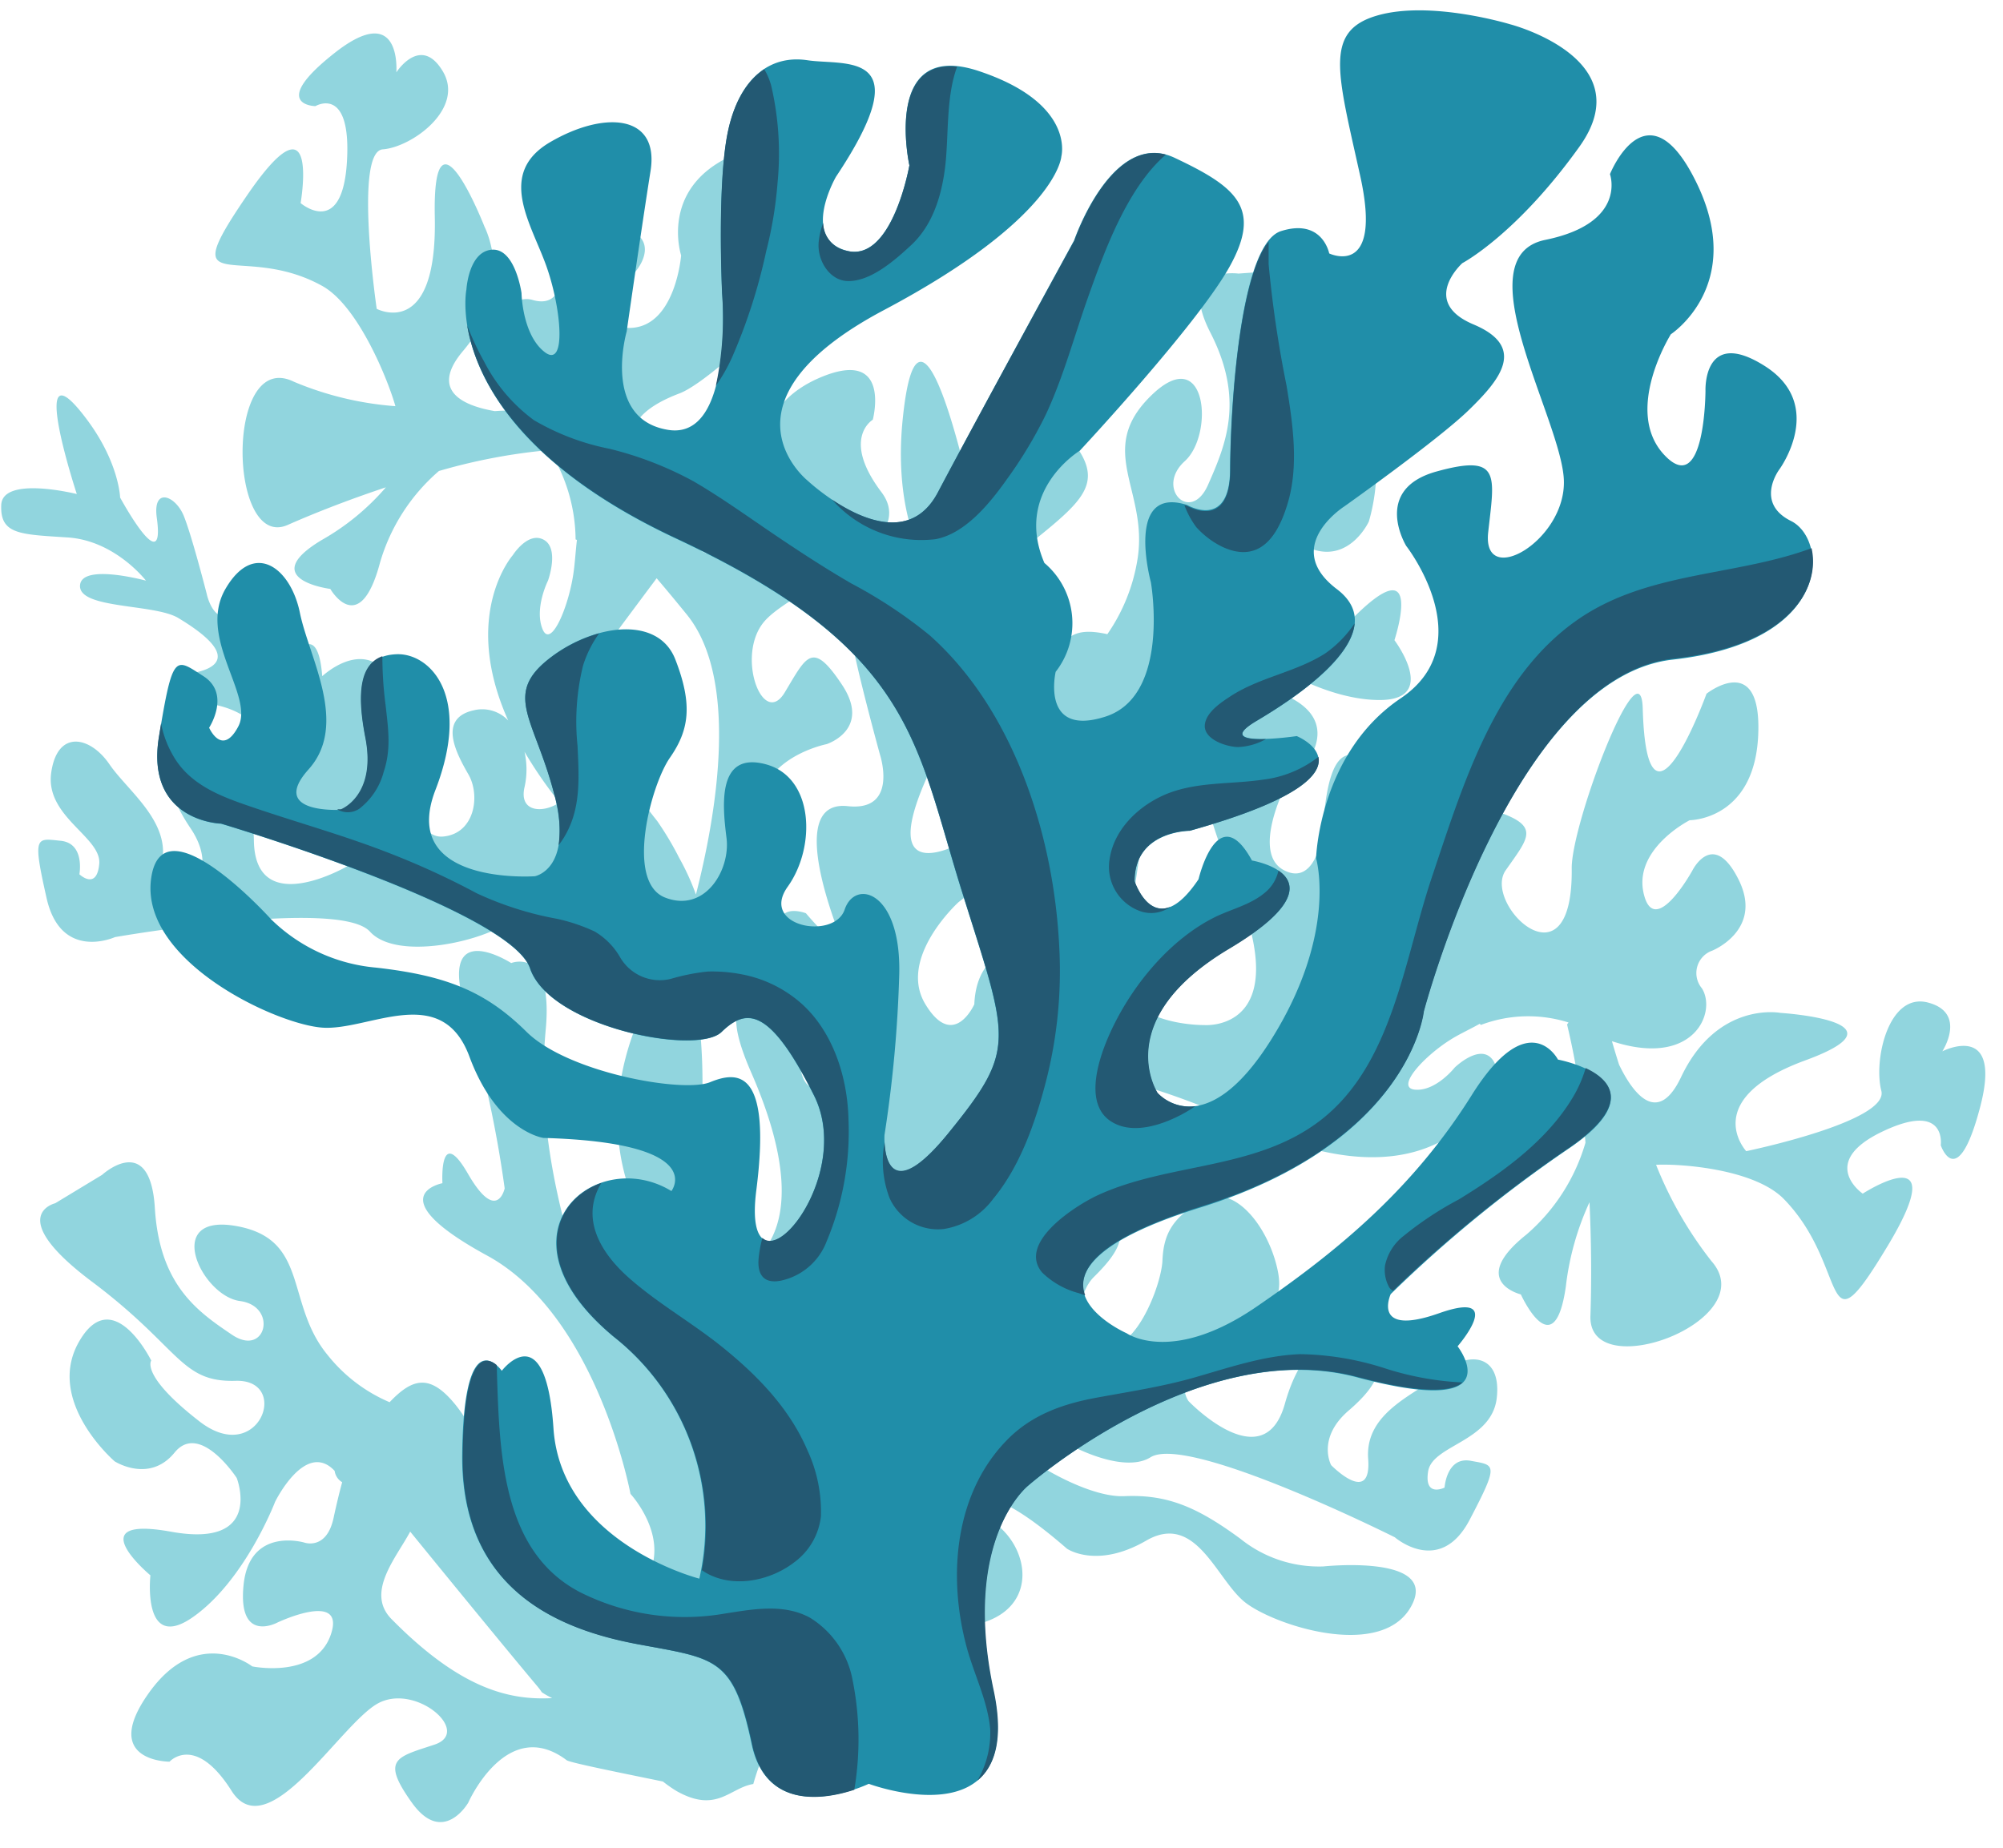 <svg xmlns="http://www.w3.org/2000/svg" viewBox="-0.12 -1 193.76 178.84"><title>Depositphotos_92035462_11</title><g data-name="Layer 2"><g data-name="Layer 1"><path d="M187.77 100.72S190.2 97 186.38 96s-5.28 5.56-4.51 8.54-13.07 5.84-13.07 5.84-4.62-5 5.73-8.79S172.1 97 172.1 97s-6.1-1.17-9.6 6.21c-2.25 4.75-4.64 1.63-6-1.2-.24-.75-.47-1.51-.69-2.27 7.91 2.61 10.17-2.8 8.7-5.12a2.3 2.3 0 0 1 1-3.64s5-2 2.54-6.9-4.46-.85-4.46-.85-3.65 6.62-4.7 2.26 4.44-7.13 4.44-7.13 6.27 0 6.63-8.24-5-4-5-4-5.76 15.9-6.17 1.44c-.18-6.55-6.92 11.14-6.87 15.47.14 12-8.66 3.43-6.39.18s3.43-4.31-1.15-5.8-4.38 3.31-4.38 3.31.76 4.84-1.54 7.48l.18.52v.08c-2 3.65-5.64 10.26-5.64 10.26s-2.34 6.23-6.54 3.42 2.8-10.48 2.8-10.48 5.12-6 6.68-9.55.86-6.4-1.5-8-5.94-6.52-6.61 5.11c0 0-.64 5.28-3.76 3.63s.1-8 .1-8 7-5.7.15-8.88-8.32.56-8.32.56-2.45 3.58 3.39 17.79-3 13.52-3 13.52-8.82.13-7.85-6 3.15-21.22 3.15-21.22a17.88 17.88 0 0 0 .73-4.22c1.52-1.19 2.85-2.64 2.32-3.85.92-4.17 6.35-.85 6.35-.85s6.13 4.61 12.12 4.69 1.56-5.79 1.56-5.79 3-9.06-3.8-2.35-7.91-.62-7.91-.62.38-6.87 3.93-5.78 5.3-2.72 5.3-2.72 2.85-8.88-2.79-11.76-5 5.68-5 5.68 1.61.56-1 7.72-9.49 1.8-4.89-1.23 3-5.86 7-16.29-.75-8.49-.75-8.49l-5.18.37s-6.06-.82-2.71 5.72 1.45 10.9-.23 14.72-5.13.31-2.25-2.29 2.13-11.61-3.26-6.34-.28 9.12-1.3 15.74a17.58 17.58 0 0 1-2.93 7.34c-3.09-.68-4.69 0-5.24 4-.68 5 .53 18.1.53 18.1s2 5.67-2.83 8.15c0 0-5.08-.32-5.33 5.56 0 0-2 4.5-4.73 0s3.2-9.88 3.2-9.88 5.71-4.15 1.3-6.29c0 0-10.54 6.59-3.53-7.53 1.94-3.9 11.79-9.86 10-12.74s-8.71 5.18-8.71 5.18.88-7.71 6.64-12.34 8.29-6.36 5.95-10S94 47.9 94 47.9s-5.15-24.62-6.8-8.31c-.83 8.17 1.6 12.58 1.6 12.58s.48 14.71-3.16 5.71c-1.72-4.25-4-1-3.51 2.24S85 72 85 72s1.84 5.54-3.11 5-2.62 7.45-1.14 11.54-2.91-1.18-2.91-1.18-6.93-2.69 2 10.85c0 0 3.14 2.82.94 5.68 0 0-3.87 2.48-3.52-3.42 0 0 2.43-5.58-2.21-3.81 0 0-6.85-3.83-2.51 6.09C80 119.8 71 121.9 71 121.9a23.46 23.46 0 0 1-4.25-9.15 20.82 20.82 0 0 0 .91-4.72 54.28 54.28 0 0 0 0-8.71c1.6-4.45 3.91-6 3.91-6s4.34-6.06 2.11-13.37S79.84 71 79.84 71s4.38-1.4 1.49-5.75-3.43-2.75-5.54.75-4.76-3.55-2-6.84 15.27-7.36 11.35-12.55-.83-7-.83-7 1.9-7.16-5.28-4c-5.44 2.42-5.53 6.83-5.25 8.82a6.28 6.28 0 0 0-.78-1.55c-2.54-3.77-3.22-2.93-4.78-.26a8.51 8.51 0 0 0-.9-.22 3.78 3.78 0 0 0-4.21 1.6c-2.45-1.39-3.74-4.58 2.51-6.94 3.74-1.42 16.67-14.34 11-12.32-12.56 4.48-.85-6.84-.85-6.84s1.8-7-5.16-3.81-4.84 9.62-4.84 9.62-.52 6.59-4.63 7 .35-5.61.35-5.61 2.79-3.39-2.24-4.3-5.07 4.95-5.07 4.95 0 3.09-2.79 2.27c-2.49-.72-6.37 3.44-1.45 10.7-.73 0-1.46 0-2.19.06-2.91-.5-6.4-1.89-3.08-5.82 5.16-6.1 2.09-12 2.09-12S41.69 8 41.94 20s-5.62 8.88-5.62 8.88-2.22-15.22.59-15.43 7.95-3.93 5.81-7.54-4.5.09-4.5.09.55-7-5.94-1.9-1.89 5.17-1.89 5.17 3.5-2.09 3.05 5.38-4.48 4-4.48 4 1.95-11.17-5.18-.75-.6 4.39 7.28 8.77c3.49 1.94 6.37 9.13 7.07 11.63a31.23 31.23 0 0 1-9.81-2.36c-6.68-3.3-6.38 16.39-.61 13.85 3.06-1.35 6.32-2.58 9.5-3.64a23.27 23.27 0 0 1-6.21 5.1c-6.37 3.82.83 4.73.83 4.73s2.83 4.9 4.81-2.54a18.53 18.53 0 0 1 5.7-8.87 56 56 0 0 1 10.43-2l.12-.21a16.42 16.42 0 0 1 2.67 8.83l.13.05c-.13 1.08-.19 2.23-.34 3.24-.48 3.3-2.21 7.37-3 5.36s.54-4.66.54-4.66 1.13-3.1-.4-3.95-3 1.48-3 1.48-5.06 5.72-.45 16a3.45 3.45 0 0 0-3.27-1c-3.61.76-1.73 4.21-.57 6.23s.62 5.73-2.47 6-4-7.05-3.53-9.51.11-4.29-2.35-6.76c-1.57-1.58-3.86-.92-5.8.75-.39-5.13-2.38-2.33-2.38-2.33s-.71 4.54-1.2 1.75-1.77-8-4.3-5.83-3.29-1.54-3.29-1.54-1.43-5.6-2.22-7.55-3-2.84-2.62.12c.89 6.28-3.54-1.9-3.54-1.9s-.09-3.32-3.14-7.45c-6.09-8.23-1.05 7.11-1.05 7.11S.12 45 0 47.86 1.81 50.7 6.42 51 14 55.18 14 55.18s-6.34-1.73-6.38.51 7.2 1.72 9.5 3.1c8.31 5 .48 5.44.48 5.44-1.73 2.83 2.67 2.89 2.67 2.89s4.61.58 4.88 3.8a1.92 1.92 0 0 1 .05.23 3.1 3.1 0 0 1-.43 2.07 2.4 2.4 0 0 1-.76.48c-.75.45-.39 1.44.09 2a7.72 7.72 0 0 0 2.88 1.7c2.39 1 4.86 1.86 7.25 2.89a2.63 2.63 0 0 1-.79 2.54s-8.87 5.16-9-2.48-4.25-9-6.37-7.83-2.11 3.12.25 6.63.35 5.6.35 5.6-4.75 2.73-3.3-1.62-3.05-7.47-4.91-10.19-5.05-3.39-5.63.85 4.89 6.2 4.65 8.8-1.92 1-1.92 1 .56-3-1.81-3.24-2.75-.58-1.36 5.56S11 89.67 11 89.67s21.71-3.8 24.67-.53 13.58.34 14.57-2.07 2.51-3.29 7.94 1.19c1.31 1.08 2.71 4.49 3.88 8.46-2.46 5.35-4.36 13.63 1 22.17 14.8 23.55-1.23 10.89-1.23 10.89s-3.88-.52-6.16-8.15-3.75-14.9-3-23-3.34-6.45-3.34-6.45-7.2-4.64-4.4 4.57a112 112 0 0 1 3.77 17.23s-.74 3.46-3.55-1.41-2.47.91-2.47.91-6.34 1.19 4.32 7 13.87 23.06 13.87 23.06 7.08 7.6-3.54 12.17c-4-.43-4.89-5.22-4.89-5.22s-5.46-11.78-8.48-15.55c-2.43-3-4.12-2.67-6.39-.27a15.3 15.3 0 0 1-6-4.57c-4.13-5-1.72-11.23-8.86-12.48s-3.32 6.77.38 7.26 2.53 5.49-.77 3.26-7-4.76-7.46-12.25-5.1-3.22-5.1-3.22l-4.54 2.75s-5 1.17 3.56 7.59 8.53 9.75 13.9 9.59 2.25 8.39-3.5 3.93-4.67-5.89-4.67-5.89-3.73-7.56-7-1.8 3.46 11.55 3.46 11.55 3.35 2.16 5.8-.85 6.01 2.46 6.01 2.46 2.67 6.83-6.35 5.2-2 4.22-2 4.22-.84 7.56 4.17 4 7.89-11.11 7.89-11.11 2.93-6 5.76-3a1.52 1.52 0 0 0 .73 1.1c-.25.92-.53 2.05-.83 3.45-.68 3.17-2.83 2.39-2.83 2.39s-5.31-1.58-5.88 4.12 3.27 3.62 3.27 3.62 6.66-3.16 5.17 1.17-7.6 3.07-7.6 3.07-5.25-4.1-10 2.57 2 6.65 2 6.65 2.48-2.75 6 2.82 10.53-6.5 14.18-8.47 9.12 2.78 5.45 4-5.22 1.37-2.19 5.61 5.46 0 5.46 0 3.73-8.47 9.52-4.1c.32.24 5.38 1.25 9.31 2.06a12.07 12.07 0 0 0 1.35.94c3.86 2.16 5.11-.33 7.39-.7a23.53 23.53 0 0 1 2.71-6.12 15.26 15.26 0 0 1 15.14-9.06c11.52.59 9.3-9.89 3-11.18 0 0 0-4.67 9.49 3.59 0 0 2.87 2 7.67-.78s6.77 3.71 9.51 5.93 13.14 5.66 16.08.5-8.47-3.93-8.47-3.93a12.14 12.14 0 0 1-8-2.67c-4.25-3.13-7.14-4.31-11.24-4.13s-11.47-4.6-12.51-6.6-2.4-3.71-7.26 3.71c-22.93 35-5.5-5.59.83-8.31s7.58-1.43 7.94 1.18 9.89 8.54 13.53 6.26 23.64 7.74 23.64 7.74 4.36 3.8 7.24-1.7 2.46-5.26.11-5.7-2.54 2.59-2.54 2.59-2 1-1.59-1.57 6.16-2.86 6.64-7.11-2.77-4.55-5.22-2.47-7.56 3.76-7.22 8.38-3.58.6-3.58.6-1.43-2.6 1.7-5.29 3.63-4.61 1.87-6.32-6-1.64-8.05 5.68-9.31-.26-9.31-.26-1.88-2.38 2.4-5.6 7.11-3 6.19-7.18-4.23-8.33-7.2-6.67-3.81 3.3-3.92 5.83-2.82 9.31-5.73 8.13-2.51-4.92-.91-6.52 4.27-4.38 1-6.17-6.42 2.07-6.52 5.76-4.94.66-4.19-1.64-2.38-3.94-5.83.8a87 87 0 0 0-6.1 9.86s-10.83 17.57-6.65-1.45c1.6-8.15 3.52-10.31 12.6-16.33s4.16-17.21 31.29-5.21c17.63 7.8 22.57-3.26 22.57-3.26s1.52-2.25.27-3.55-3.53.92-3.53.92-1.81 2.3-3.82 2.14.91-3.32 3.58-4.94c.82-.5 1.79-.94 2.67-1.44l.09.12a12.94 12.94 0 0 1 8.49-.24l-.14.19a72.26 72.26 0 0 1 1.78 11.44 18.6 18.6 0 0 1-5.69 8.87c-5.73 4.56-.56 5.81-.56 5.81s3.22 7.11 4.35-.75a26.77 26.77 0 0 1 2.29-8.17c.17 3.64.21 7.41.09 11-.23 6.8 16.8.45 11.7-5.31a37.46 37.46 0 0 1-5.35-9.31c2.39-.12 9.55.4 12.39 3.34 6.43 6.63 3.46 15.39 10 4.53s-2.4-5.08-2.4-5.08-4.38-3 1.89-6 5.66 1.32 5.66 1.32 1.6 4.71 3.81-3.7-3.66-5.39-3.66-5.39zM50.62 75.16a7.8 7.8 0 0 0 0-3.42 41.65 41.65 0 0 0 3.38 4.9c-1.49 1.04-3.95 1.02-3.38-1.48zm17.06-24.92a10.91 10.91 0 0 1 3.92-1.75 3.67 3.67 0 0 0 2.33-2.37c-.27 1.7-1.3 6.19-4.72 6.49-1.94.16-2.02-1.03-1.53-2.37zM65.58 82a30 30 0 0 0-2.13-3.57 64.19 64.19 0 0 1-4.61-6.58 13.06 13.06 0 0 1-.76-1.58 3.11 3.11 0 0 1-.62-.43c-3.83-3.38.73-7.89.73-7.89s2.81-3.79 5.21-7c.86 1 1.83 2.17 2.91 3.5 5.19 6.37 2.78 19.72.89 27.1A23.3 23.3 0 0 0 65.58 82zm-27.83 73.65c-2.53-2.57.46-5.93 1.81-8.46 2.32 2.85 9.15 11.22 12.33 15a5.43 5.43 0 0 1 .4.54l.12.08c.28.18.58.34.88.49-4.11.22-8.84-.85-15.54-7.65z" fill="#91d5de"/><path d="M83.92 171.59s-9.54 4.6-11.33-3.84-3.48-8.24-11-9.67-17.16-5.15-17-18.39 3.83-8.06 3.83-8.06 4.25-5.57 5 5.57 14.11 14.54 14.11 14.54a23.27 23.27 0 0 0-8.27-23.39c-12.11-10-1.78-18.6 5.57-14.11 0 0 3.64-4.69-12.38-5.14 0 0-4.47-.61-7.16-7.87s-9.71-2.5-14.2-2.8-17.6-6.43-16.6-14.35 11.61 3.86 11.61 3.86a16.56 16.56 0 0 0 10.15 4.68c6.71.76 10.55 2.24 14.56 6.21s15.16 5.94 17.75 4.88 6-1.45 4.48 10.47 9.88-.57 5.58-9.18-6.57-8.45-8.95-6.14-16.59-.49-18.52-6.16-29.89-14-29.89-14-7.34-.18-6-8.41 1.57-7.6 4.28-5.88.57 5 .57 5 1.25 2.86 2.82-.12-4-8.59-1.23-13.33 6.31-2 7.19 2.33 4.75 10.79.84 15.15 3.16 3.91 3.16 3.91 3.45-1.31 2.36-6.93-.12-8 3-8.12 7.33 3.86 3.75 13.14 9.62 8.34 9.62 8.34 3.74-.67 1.89-7.88-4.9-9.57-.73-13 10.71-4.52 12.43-.09 1.31 6.86-.53 9.51-4.33 12-.47 13.52 6.34-2.66 5.95-5.76-.94-8.38 3.77-7.14 4.9 8 2.15 11.85S80.58 90 81.59 87s5.45-1.79 5.28 6.21a123.57 123.57 0 0 1-1.43 15.62s-.44 8 6.2-.2 5.84-8.85 1.3-23.33-4.6-23.4-27.64-34.18S45 27 45 27s.21-3.68 2.47-3.84 2.86 4.2 2.86 4.2.06 4 2.22 5.69 1.64-4.2.18-8.31-4.85-8.95.39-12 10.56-2.68 9.69 2.8-2.31 15.54-2.31 15.54-2.44 8.46 4 9.51 5.24-13.21 5.24-13.21-.52-10.84.6-15.84S74.38 4.28 78 4.83s11-1.11 2.75 11.27c0 0-3.43 5.93 1 7.15s6.1-8.25 6.1-8.25-2.7-12.25 6.7-9.13 8 8.26 8 8.26-.3 5.93-17.16 14.87S78 45.5 78 45.5s8.83 8.29 12.6 1.15 13.18-24.38 13.18-24.38 3.7-10.84 9.73-8 8.45 4.88 5.32 10.52-14.5 17.82-14.5 17.82-6.41 3.89-3.42 10.86A7.63 7.63 0 0 1 102 64s-1.48 6.37 4.83 4.33 4.38-13 4.38-13-2.57-9.41 3.51-7.47c0 0 4.12 2.43 4.15-3.42s.92-21.81 4.93-23.08 4.66 2.16 4.66 2.16 5.21 2.5 3-7.5S127.93 2 133.11.5s12.89.86 12.89.86 12.76 3.32 6.66 11.84-11.32 11.26-11.32 11.26-4.15 3.73 1.08 5.93 2.51 5.4-.46 8.29S129.92 48 129.92 48s-6.13 3.9-.72 8-3.09 10-7.74 12.73 3.86 1.49 3.86 1.49 9.08 3.69-10.36 9.17c0 0-5.34 0-5.34 4.88 0 0 2 6.08 6.2-.2 0 0 1.85-7.89 5.17-1.81 0 0 9.48 1.56-2.16 8.48s-7 14-7 14 4.49 5.23 11-5.12 4.36-17.58 4.36-17.58.28-10.15 8.18-15.47.54-14.75.54-14.75-3.35-5.46 2.93-7.2 5.61.37 5 5.88 7.55.81 7.32-5.06-9.77-21.6-1.8-23.23 6.26-6.36 6.26-6.36 3.6-9 8.39.87-2.5 14.62-2.5 14.62-4.63 7.39-.65 11.66 4-6.2 4-6.2-.25-6.18 5.73-2.39 1.42 10 1.42 10-2.44 3.23 1.13 5 4.14 11.67-11.44 13.41-24.13 34.13-24.13 34.13-1.26 12.55-21.6 18.89-7.1 12.16-7.1 12.16 4.33 3.06 12.53-2.55 15.28-11.61 20.84-20.48 8.35-3.45 8.35-3.45 10.87 2 .92 8.69a126.7 126.7 0 0 0-17.1 14s-1.92 4.18 4.68 1.85 1.79 3.2 1.79 3.2 5.5 7.07-9.74 3-31.83 10.51-31.83 10.51-6.48 5.11-3.35 19.8-12.04 9.02-12.04 9.02z" fill="#208ea9"/><path d="M82.35 161.53a9 9 0 0 0-4.1-6c-2.56-1.42-5.61-.82-8.32-.4a22.51 22.51 0 0 1-14-2.11c-7.58-4-7.75-13.56-8-21.94-1-.85-3.16-1.41-3.29 8.63-.17 13.24 9.47 17 17 18.39s9.22 1.23 11 9.67c1.35 6.39 7.14 5.3 9.88 4.4a29.2 29.2 0 0 0-.17-10.64z" fill="#235973"/><path d="M133.91 131.41a27.94 27.94 0 0 0-8.25-1.39c-3.55.13-7 1.34-10.38 2.3-3.09.87-6.23 1.34-9.37 1.92s-6.2 1.62-8.59 4.06c-5 5.07-5.78 12.93-4 19.8.69 2.73 2.11 5.4 2.35 8.24a9.19 9.19 0 0 1-1.24 4.94c1.68-1.38 2.58-4 1.57-8.75-3.12-14.69 3.35-19.8 3.35-19.8s16.59-14.53 31.83-10.51c6.42 1.69 9.16 1.42 10.18.54a28.89 28.89 0 0 1-7.45-1.35z" fill="#235973"/><path d="M153.27 102.34a12.23 12.23 0 0 1-1.27 2.88c-2.58 4.29-7 7.37-11 9.83a32.63 32.63 0 0 0-5.34 3.53 4.89 4.89 0 0 0-1.8 2.86 3.44 3.44 0 0 0 .42 2.14 1.09 1.09 0 0 0 .35.31 128.08 128.08 0 0 1 16.87-13.73c6.43-4.34 4.18-6.69 1.77-7.82z" fill="#235973"/><path d="M152.18 59.18C144.42 64.78 141.37 75 138.35 84c-2.69 8.09-3.8 18-10.7 23.37-6.31 4.88-14.64 4.08-21.57 7.27-1.92.88-7.86 4.53-5.39 7.48a8 8 0 0 0 3.55 2l.62.21c-.86-2.26.81-5.35 11.16-8.58 20.34-6.34 21.6-18.89 21.6-18.89s8.56-32.39 24.13-34.13c11.56-1.29 14.22-7.07 13.37-10.69-7.55 2.79-16.12 2.2-22.94 7.14z" fill="#235973"/><path d="M21.27 78.68s28 8.34 29.89 14 16.14 8.47 18.52 6.16 4.64-2.46 8.95 6.14c3.36 6.72-2.86 15.82-5 13.79a12.59 12.59 0 0 0-.36 1.93c-.17 1.7.56 2.52 2.14 2.21a6.09 6.09 0 0 0 4.43-3.79 27.41 27.41 0 0 0 2.12-11.75c-.09-4.42-1.68-9-5-11.65a12.09 12.09 0 0 0-5.38-2.46 14.91 14.91 0 0 0-3.24-.26 19.78 19.78 0 0 0-3.57.71 4.44 4.44 0 0 1-4.91-2.1 6.87 6.87 0 0 0-2.45-2.48 17.18 17.18 0 0 0-3.64-1.23A31.88 31.88 0 0 1 46 85.43a76.47 76.47 0 0 0-8.29-3.82c-4.69-1.85-9.51-3.14-14.25-4.8-2.43-.85-5.05-1.93-6.59-4.3A10 10 0 0 1 15.46 69l-.21 1.31c-1.32 8.19 6.02 8.37 6.02 8.37z" fill="#235973"/><path d="M85.93 114.91a5.13 5.13 0 0 0 5.26 3 7.4 7.4 0 0 0 4.76-2.91c2.62-3.16 4.1-7.43 5.14-11.48a42.91 42.91 0 0 0 1.27-12.63c-.49-11.12-4.47-23.26-12.57-30.44a45.72 45.72 0 0 0-7.56-5c-2.62-1.52-5.16-3.18-7.68-4.89s-5-3.49-7.6-5a33.61 33.61 0 0 0-8.12-3.14 23.39 23.39 0 0 1-7.29-2.76A16.2 16.2 0 0 1 46.72 34a26.39 26.39 0 0 1-1.65-3.53c.79 4.7 4.52 13.26 20.23 20.61 23 10.78 23.11 19.72 27.65 34.19s5.35 15.14-1.3 23.33c-5.36 6.6-6.11 2.69-6.2.93a10 10 0 0 0 .48 5.38z" fill="#235973"/><path d="M81.77 23.26a2.79 2.79 0 0 1-2.26-2.69 7.1 7.1 0 0 0-.44 1.91c-.13 1.76 1.07 3.63 2.75 3.71 2.23.1 4.62-2 6.23-3.5 2-1.88 2.88-4.6 3.24-7.39.39-3 .06-6.86 1.18-9.85-6.88-.71-4.62 9.55-4.62 9.55s-1.65 9.48-6.08 8.26z" fill="#235973"/><path d="M80.37 47.34a11.49 11.49 0 0 0 10 3.83c2.87-.53 5.25-3.45 6.94-5.84a42 42 0 0 0 3.69-6.12c1.73-3.65 2.79-7.68 4.15-11.5 1.54-4.34 3.78-10.55 7.51-13.75-5.5-1.47-8.84 8.3-8.84 8.3S94.37 39.5 90.6 46.65c-2.54 4.79-7.34 2.63-10.23.69z" fill="#235973"/><path d="M34.65 77.24A6.63 6.63 0 0 0 37 73.67c.74-2.21.43-4.19.18-6.45a35.86 35.86 0 0 1-.31-4.73c-2 .73-2.57 3.17-1.65 7.88 1.09 5.62-2.36 6.93-2.36 6.93h-.37a2 2 0 0 0 2.16-.06z" fill="#235973"/><path d="M114.73 47.95l-.28-.08A8.58 8.58 0 0 0 115.6 50c1.23 1.37 3.3 2.68 5.11 2.37 2.09-.35 3.14-2.69 3.73-4.66 1.1-3.64.5-7.69-.1-11.37a110.76 110.76 0 0 1-1.74-11.78v-2.18c-3 3.75-3.69 16.95-3.71 22.15-.04 5.85-4.16 3.42-4.16 3.42z" fill="#235973"/><path d="M123.55 83.23a3.8 3.8 0 0 1-1.31 2.14c-1.47 1.23-3.37 1.61-5 2.45-4.45 2.27-8.27 7-10.27 11.8-.94 2.27-2.14 6.27.4 7.89 2.05 1.31 4.9.34 6.86-.7a14.76 14.76 0 0 0 1.28-.78 4.31 4.31 0 0 1-3.64-1.28s-4.67-7.09 7-14c6.97-4.19 6.31-6.42 4.68-7.52z" fill="#235973"/><path d="M113.44 75.56c-2.77.89-5.76 3.29-6.23 6.61a4.55 4.55 0 0 0 3 5 3.18 3.18 0 0 0 2.9-.44c-2.34 1-3.47-2.48-3.47-2.48 0-4.93 5.34-4.88 5.34-4.88 10.79-3 12.79-5.53 12.44-7.14a10.84 10.84 0 0 1-5.4 2.21c-2.87.42-5.81.22-8.58 1.12z" fill="#235973"/><path d="M128.09 62.21c-2.89 1.85-6.33 2.29-9.2 4.17-.85.56-2.21 1.44-2.44 2.6-.31 1.57 2.18 2.31 3.23 2.3a6 6 0 0 0 2.66-.77c-1.9.07-3.56-.19-.89-1.77 3.5-2.08 9.16-5.93 9.47-9.43a11 11 0 0 1-2.83 2.9z" fill="#235973"/><path d="M57.84 60.28a14 14 0 0 0-5.06 2.63c-4.17 3.42-1.12 5.78.73 13a11.82 11.82 0 0 1 .41 4.86 8.35 8.35 0 0 0 .52-.75c1.66-2.74 1.45-5.71 1.31-8.84a22.74 22.74 0 0 1 .53-7.78 10.92 10.92 0 0 1 1.56-3.12z" fill="#235973"/><path d="M70.75 33.45A53.81 53.81 0 0 0 74 23.3a38.6 38.6 0 0 0 1.1-6.66 29 29 0 0 0-.6-9.28 6.19 6.19 0 0 0-.69-1.66c-1.61 1.06-2.84 3-3.48 5.86-1.12 5-.6 15.84-.6 15.84a31.63 31.63 0 0 1-.6 8.92 16.34 16.34 0 0 0 1.62-2.87z" fill="#235973"/><path d="M76.71 150.16a6.4 6.4 0 0 0 2.58-4.43 14.09 14.09 0 0 0-1.29-6.38c-1.76-4.13-4.93-7.34-8.23-10-2.93-2.37-6.22-4.21-9.05-6.71-2.67-2.36-4.76-5.7-2.67-9.18-4.73 1.66-7.16 7.92 1.26 14.91a23.33 23.33 0 0 1 8.46 22.55c2.62 1.83 6.45 1.16 8.94-.76z" fill="#235973"/></g></g></svg>
